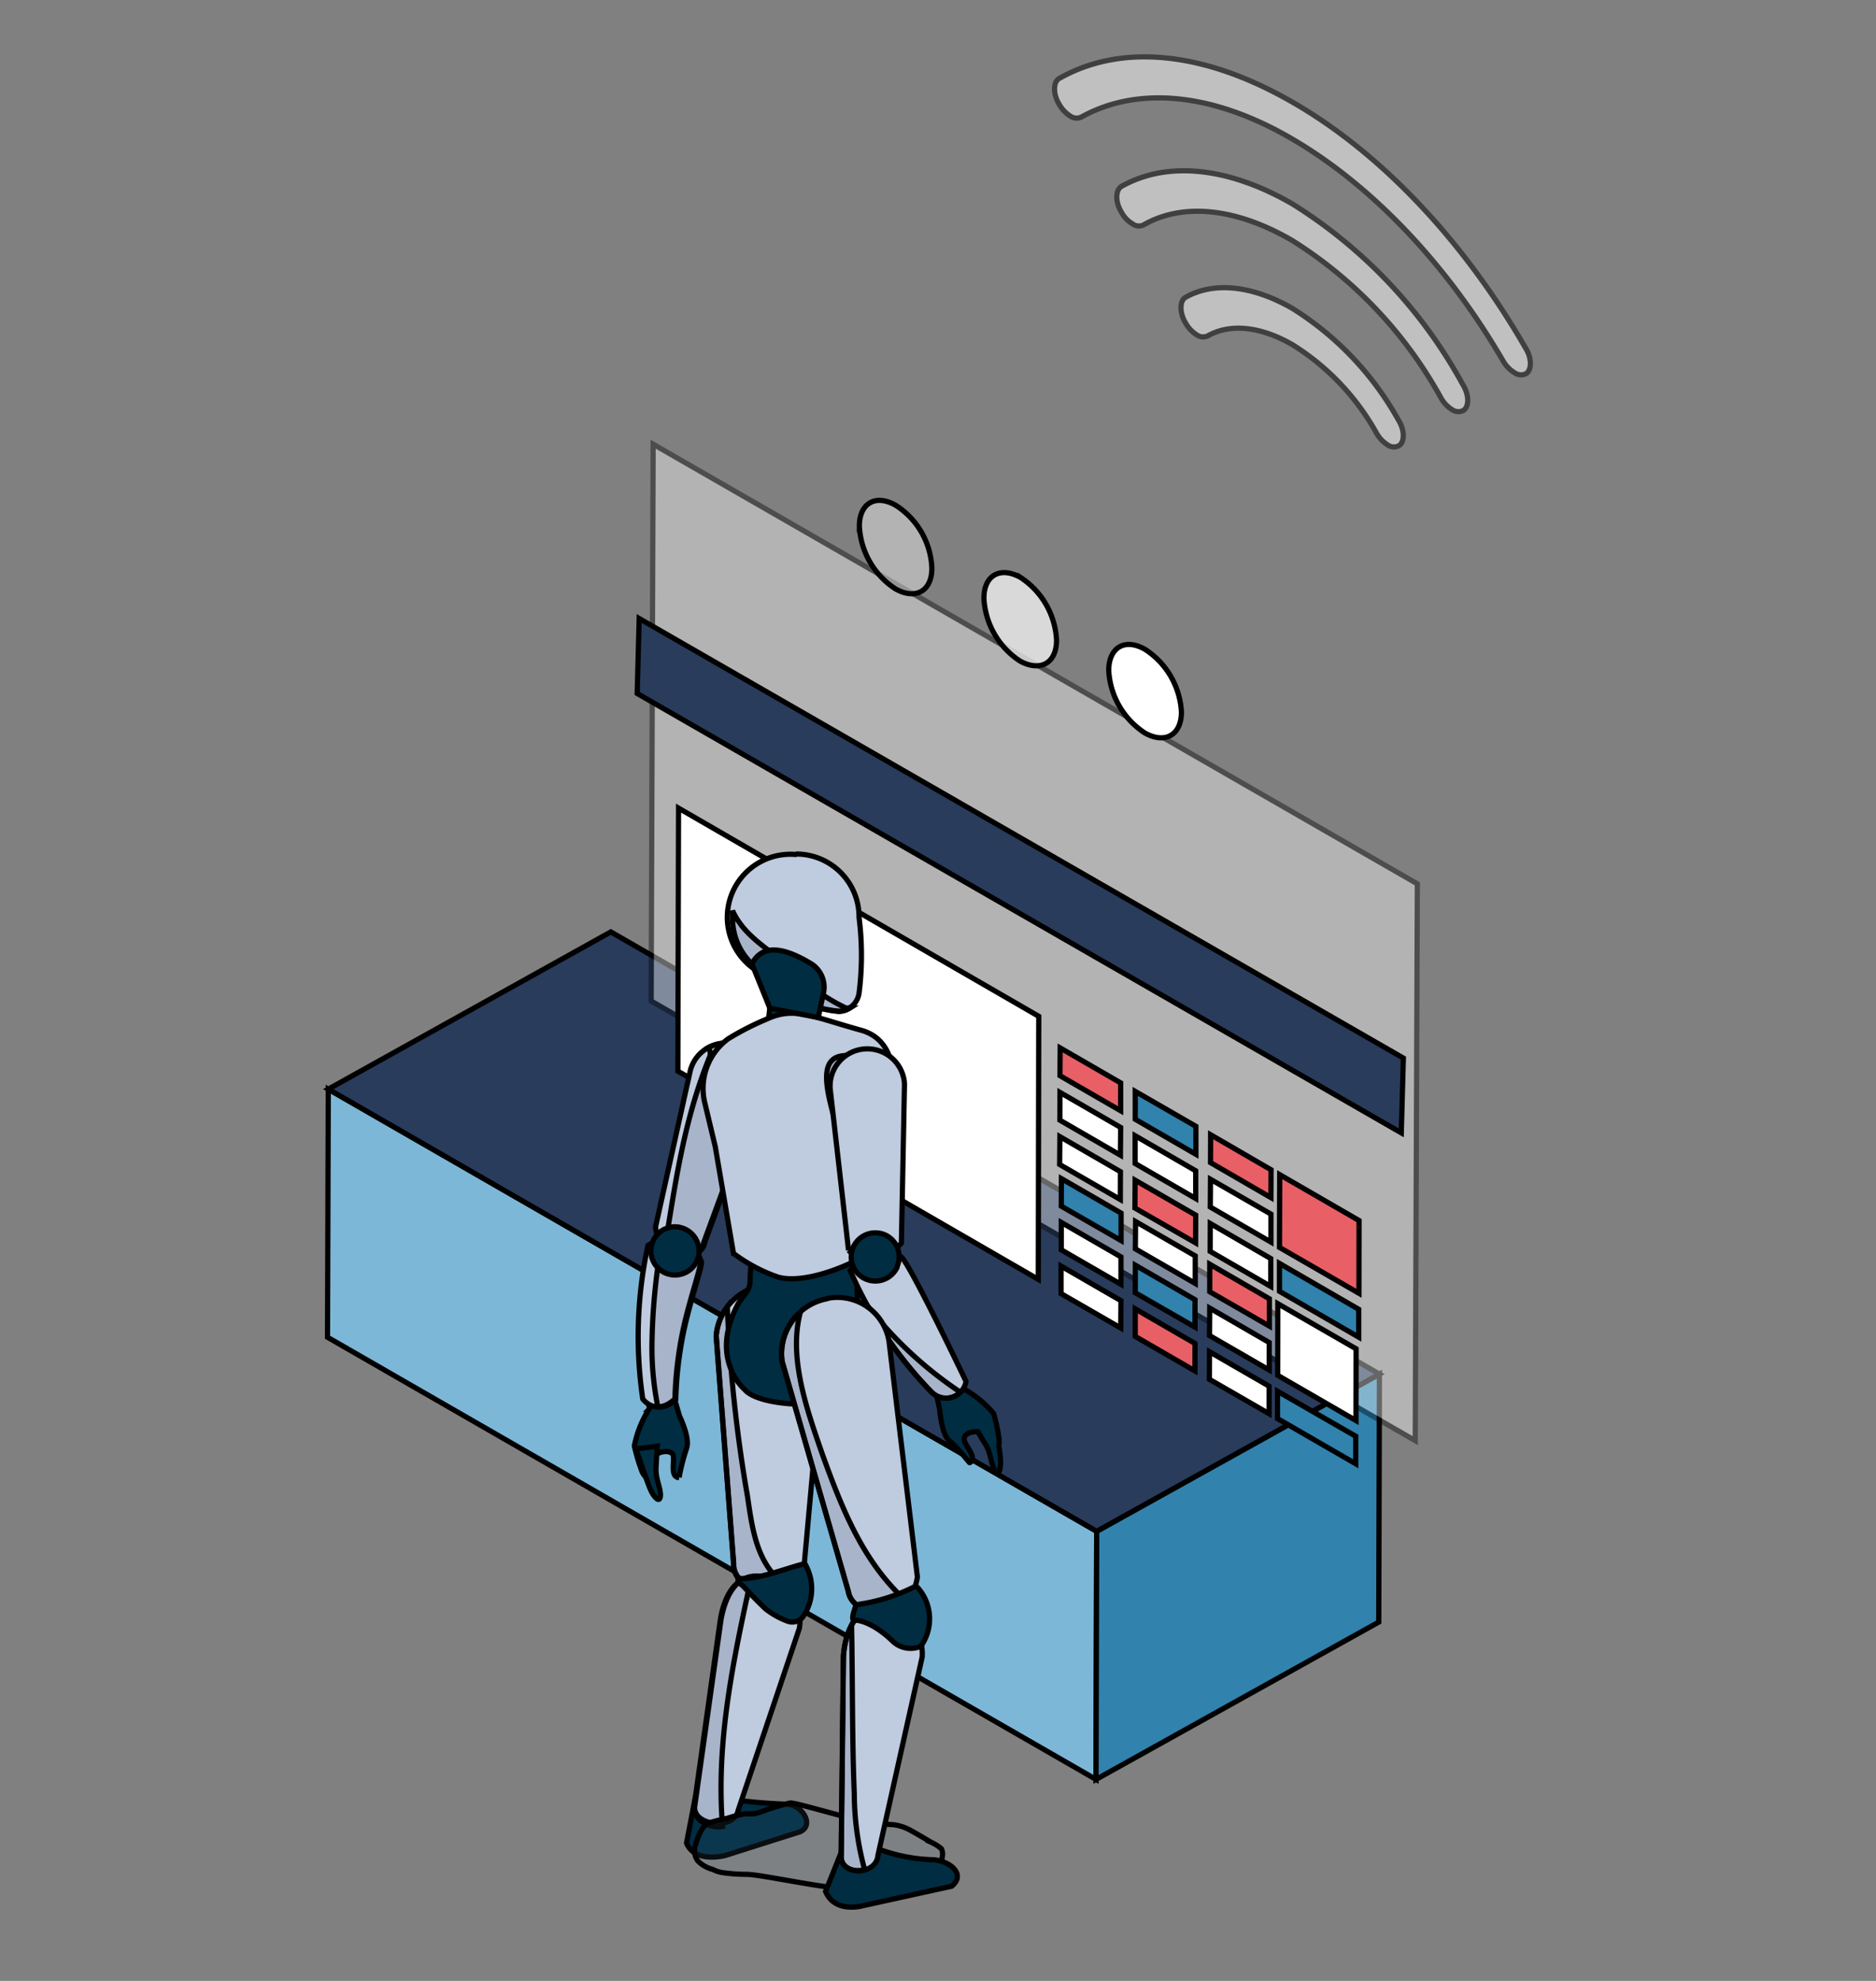 <svg width="360" height="380" xmlns="http://www.w3.org/2000/svg" style="vector-effect: non-scaling-stroke;" stroke="null">
 <rect width="100%" height="100%" fill="#808080" stroke="none"/>
 <g stroke="null">
  <title stroke="null">background</title>
 </g>
 <style style="vector-effect: non-scaling-stroke;" stroke="null">#drone
{
    animation-name: drone;
    animation-duration:20s;
    animation-fill-mode: forwards;
   animation-timing-function: ease-out;
    transform-origin: center;
    transform-box: fill-box;
}
@keyframes drone {
  0%{ transform: scale(0) translate(0px, 0px);}
  55%   { transform: scale(0); }
  60%   { transform: scale(1); }
  
  60% { transform: scale(01); }
  64%{ transform: translate(-6px, 70px);}
  70%{ transform: translate(-6px, 70px);}
  75%{ transform: translate(0px, 0px);}
  78%{ transform: translate(0px, 0px);}
  85%{ transform: translate(-215px, 25px);}

  100%{ transform: translate(-215px, 25px);}
}






#h2arm
{
    animation-name: ch2arm;
    animation-duration: 2s;
    animation-direction: alternate;
    animation-iteration-count: infinite;
    animation-timing-function: ease-out;
    transform-origin: right ;
    transform-box: fill-box;
}
@keyframes ch2arm {
    0%{transform: rotateZ(-10deg);}
    
    100%{transform: rotateZ(10deg);}
}
#box
{
    animation-name: box;
    animation-duration:20s;
   animation-fill-mode: forwards;
   animation-timing-function: ease-out;
    transform-origin: center;
    transform-box: fill-box;
}
@keyframes box {
    0%{ transform: scale(0) translate(0px, 0px);}
    55%{ transform: scale(0) translate(0px, 0px);}
    56%{ transform: scale(1) translate(0px, 0px);}
    70%{ transform: translate(0px, 0px);}
    75%{ transform: translate(6px, -70px);}
    78%{ transform: translate(6px, -70px);}
    85%{ transform: translate(-210px, -45px);}
     85%{ transform: translate(-210px, -45px);}
     87%{ transform: translate(-210px, -7px);}
    90%{ transform: translate(-210px, -7px);}
     100%{ transform: translate(-210px, 2px);}
  
}

#ch14a
{
    animation-name: ch14a;
    animation-duration: 20s;
    animation-fill-mode: forwards;
    animation-timing-function: ease-out;
    transform-origin: 0% 90% ;
    transform-box: fill-box;
}
@keyframes ch14a {
    0%{transform: rotateZ(110deg);}
     70%{transform: rotateZ(110deg);}
     80%{transform: rotateZ(110deg);}
     89%{transform: rotateZ(0deg);}
      90%{transform: rotateZ(0deg);}
    100%{transform: rotateZ(15deg);}
}
#ch14b
{
    animation-name: ch14b;
    animation-duration: 20s;
    animation-fill-mode: forwards;
    animation-timing-function: ease-out;
    transform-origin: 10% 90%;
    transform-box: fill-box;
}
@keyframes ch14b {
    0%{transform: rotateZ(110deg);}
     70%{transform: rotateZ(110deg);}
     80%{transform: rotateZ(110deg);}
     89%{transform: rotateZ(0deg);}
      90%{transform: rotateZ(0deg);}
    100%{transform: rotateZ(15deg);}
}
#glow {
    animation-name: glow;
    animation-duration:  2s;
    animation-direction: alternate;
    animation-iteration-count: infinite;
    animation-timing-function: ease-in-out;
    
}


@keyframes glow {
    0%   { opacity: 1; }
    50%   { opacity: .5; }
    100%   { opacity: 1; }

}


#k
{
    
}
@keyframes f {
    0%   { transform: scale(0); }
    1%   { transform: scale(0); }
    
    3% { transform: scale(01); }
}











#ch5arm
{
    animation-name: ch5a;
    animation-duration: 1.5s;
    animation-iteration-count: infinite;
    animation-direction: alternate;
    transform-origin: top;
    transform-box: fill-box;
}
@keyframes ch5a {
    0%{transform: rotateZ(0deg);}
    40%{transform: rotateZ(0deg);}
    100%{transform: rotateZ(8deg);}

}
#ch6arm
{
    animation-name: ch6a;
    animation-duration: 1.5s;
    animation-iteration-count: infinite;
    animation-direction: alternate;
    transform-origin: right top;
    transform-box: fill-box;
}
@keyframes ch6a {
    0%{transform: rotateZ(0deg);}
    40%{transform: rotateZ(0deg);}
    100%{transform: rotateZ(-25deg);}

}
#ch10arm
{
    animation-name: ch10a;
    animation-duration: 8s;
    animation-timing-function: linear;
    animation-iteration-count: infinite;
    animation-direction: alternate;
    transform-origin: 90% 15%;
    transform-box: fill-box;
}
@keyframes ch10a {
    0%{transform: rotateZ(0deg);}
    24%{transform: rotateZ(0deg);}
40%{transform: rotateZ(85deg);}
60%{transform: rotateZ(85deg);}
70%{transform: rotateZ(0deg);}
85%{transform: rotateZ(0deg);}
    

}
#ch11arm
{
    animation-name: ch11a;
    animation-duration: 8s;
    animation-timing-function: linear;
    animation-iteration-count: infinite;
    animation-direction: alternate;
    transform-origin: 90% 15%;
    transform-box: fill-box;
}
@keyframes ch11a {
    0%{transform: rotateZ(45deg);}
    24%{transform: rotateZ(45deg);}
40%{transform: rotateZ(0deg);}
60%{transform: rotateZ(0deg);}
70%{transform: rotateZ(45deg);}
100%{transform: rotateZ(45deg);}

}
#ch78arm
{
    animation-name: ch78a;
    animation-duration: 8s;
    animation-timing-function: linear;
    animation-iteration-count: infinite;
    animation-direction: alternate;
    transform-origin: left;
    transform-box: fill-box;
}
@keyframes ch78a {
    0%{transform: rotateZ(25deg);}
    24%{transform: rotateZ(25deg);}
40%{transform: rotateZ(0deg);}
60%{transform: rotateZ(0deg);}
70%{transform: rotateZ(25deg);}
100%{transform: rotateZ(25deg);}

}
#ch111arm
{
    animation-name: ch111a;
    animation-duration: 8s;
    animation-timing-function: linear;
    animation-iteration-count: infinite;
    animation-direction: alternate;
    transform-origin: left;
    transform-box: fill-box;
}
@keyframes ch111a {
    0%{transform: rotateZ(0deg);}
    24%{transform: rotateZ(0deg);}
40%{transform: rotateZ(35deg);}
60%{transform: rotateZ(35deg);}
70%{transform: rotateZ(0deg);}
100%{transform: rotateZ(0deg);}

}
#ch9arm
{
    animation-name: ch9a;
    animation-duration: 8s;
    animation-timing-function: linear;
    animation-iteration-count: infinite;
    animation-direction: alternate;
    transform-origin: right;
    transform-box: fill-box;
}
@keyframes ch9a {
    0%{transform: rotateZ(0deg);}
    24%{transform: rotateZ(0deg);}
40%{transform: rotateZ(-55deg);}
60%{transform: rotateZ(-55deg);}
70%{transform: rotateZ(0deg);}
100%{transform: rotateZ(0deg);}

}
#pparm
{
    animation-name: ppa;
    animation-duration: 8s;
    animation-timing-function: linear;
    animation-iteration-count: infinite;
    animation-direction: alternate;
    transform-origin: left;
    transform-box: fill-box;
}
@keyframes ppa {
    0%{transform: rotateZ(35deg);}
    24%{transform: rotateZ(35deg);}
40%{transform: rotateZ(0deg);}
60%{transform: rotateZ(0deg);}
70%{transform: rotateZ(35deg);}
100%{transform: rotateZ(35deg);}

}
#ch13arm
{
    animation-name: ch13a;
    animation-duration: 8s;
    animation-timing-function: linear;
    animation-iteration-count: infinite;
    animation-direction: alternate;
    transform-origin: top;
    transform-box: fill-box;
}
@keyframes ch13a {
    0%{transform: rotateZ(-55deg);}
    24%{transform: rotateZ(-55deg);}
40%{transform: rotateZ(0deg);}
60%{transform: rotateZ(0deg);}
70%{transform: rotateZ(-55deg);}
100%{transform: rotateZ(-55deg);}

}
#sssarm
{
    animation-name: ch;
    animation-duration: 8s;
    animation-timing-function: linear;
    animation-iteration-count: infinite;
    animation-direction: alternate;
    transform-origin: 15% 10%;
    transform-box: fill-box;
}
@keyframes ch {
    0%{transform: rotateZ(-55deg);}
    24%{transform: rotateZ(-55deg);}
40%{transform: rotateZ(0deg);}
60%{transform: rotateZ(0deg);}
70%{transform: rotateZ(-55deg);}
100%{transform: rotateZ(-55deg);}

}


#kkkarm
{
    animation-name: kkka;
    animation-duration: 8s;
    animation-timing-function: linear;
    animation-iteration-count: infinite;
    animation-direction: alternate;
    transform-origin: 90% 10%;
    transform-box: fill-box;
}
@keyframes kkka {
    0%{transform: rotateZ(-25deg);}
    24%{transform: rotateZ(-25deg);}
40%{transform: rotateZ(0deg);}
60%{transform: rotateZ(0deg);}
70%{transform: rotateZ(-25deg);}
100%{transform: rotateZ(-25deg);}

}
#sig1
{
    animation-name: sig1;
    animation-duration:20s;
    animation-fill-mode: forwards;
    transform-origin: center;
    transform-box: fill-box;
}
@keyframes sig1 {
    0%   { transform: scale(0); }
    30%   { transform: scale(0); }
    
    31% { transform: scale(01); }
}
#sig2
{
    animation-name: sig2;
    animation-duration:20s;
    animation-fill-mode: forwards;
    transform-origin: center;
    transform-box: fill-box;
}
@keyframes sig2 {
    0%   { transform: scale(0); }
    50%   { transform: scale(0); }
    
    51% { transform: scale(01); }
}
#sig3
{
    animation-name: sig3;
    animation-duration:20s;
    animation-fill-mode: forwards;
    transform-origin: center;
    transform-box: fill-box;
}
@keyframes sig3 {
    0%   { transform: scale(0); }
    70%   { transform: scale(0); }
    
    71% { transform: scale(01); }
}
#sg1,#sg4,#sg7,#dt41,#wi,#wi4,#wi7,#wi10,#wi13 {
    animation: dt1 1s infinite linear;
}
@keyframes dt1 {
    0% {
        opacity: 0;
    }
    100% {
        opacity: 1;
    }
}
#sg2,#sg5,#sg8,#dt42,#wi2,#wi5,#wi8,#wi11,#wi14 {
    animation: dt2 1s infinite linear;
}
@keyframes dt2 {
    0% {
        opacity: 0;
    }
    25% {
        opacity: 0;
    }
    100% {
        opacity: 1;
    }
}
#sg3,#sg6,#sg9,#dt43,#wi3,#wi6,#wi9,#wi12,#wi15 {
    animation: dt3 1s infinite linear;
}

@keyframes dt3 {
    0% {
        opacity: 0;
    }
    50% {
        opacity: 0;
    }
    100% {
        opacity: 1;
    }
}


#s
{
 
}
@keyframes s {
    0%   { transform: scale(0); }
    25%   { transform: scale(0); }
    
    26% { transform: scale(01); }
}


#block2
{
    animation-name: bl2;
    animation-duration:20s;
    animation-timing-function: ease-out;
    animation-fill-mode: forwards;
    transform-origin: bottom;
    transform-box: fill-box;
}
@keyframes bl2 {
    0%   { transform: scale(0); }
    22%   { transform: scale(0); }
    
    22.5% { transform: scale(01); }
}



#y
{
  
}
@keyframes y {
    0%   { transform: scale(0); }
    30%   { transform: scale(0); }
    
    31% { transform: scale(01); }
}


#dd
{
    
}
@keyframes dd {
    0%   { transform: scale(0); }
    2%   { transform: scale(0); }
    
    3% { transform: scale(01); }
}
#ee
{
   
}
@keyframes ee {
    0%   { transform: scale(0); }
    4%   { transform: scale(0); }
    
    5% { transform: scale(01); }
}
#ch10
{
   
}
@keyframes ch10 {
    0%   { transform: scale(0); }
    6%   { transform: scale(0); }
    
    7% { transform: scale(01); }
}
#ch11
{
  
}
@keyframes ch11 {
    0%   { transform: scale(0); }
    8%   { transform: scale(0); }
    
    9% { transform: scale(01); }
}
#ch12
{
  
}
@keyframes ch12 {
    0%   { transform: scale(0); }
    10%   { transform: scale(0); }
    
    11% { transform: scale(01); }
}
#ch111
{
    
}
@keyframes ch111 {
    0%   { transform: scale(0); }
    12%   { transform: scale(0); }
    
13% { transform: scale(01); }
}
#ch13
{
    
}
@keyframes ch13 {
    0%   { transform: scale(0); }
    14%   { transform: scale(0); }
    
    15% { transform: scale(01); }
}
#ch14
{
   
}
@keyframes ch14 {
    0%   { transform: scale(0); }
    16%   { transform: scale(0); }
    
    17% { transform: scale(01); }
}

#ff
{
   
}
@keyframes ff {
    0%   { transform: scale(0); }
    18%   { transform: scale(0); }
    
    19% { transform: scale(01); }
}
#gg
{
   
}
@keyframes gg{
    0%   { transform: scale(0); }
    20%   { transform: scale(0); }
    
    21% { transform: scale(01); }
}
#hh
{
    
}
@keyframes hh {
    0%   { transform: scale(0); }
    22%   { transform: scale(0); }
    
    23% { transform: scale(01); }
}
#ii
{
   
}
@keyframes ii {
    0%   { transform: scale(0); }
    24%   { transform: scale(0); }
    
    25% { transform: scale(01); }
}
#jj
{
   
}
@keyframes jj {
    0%   { transform: scale(0); }
    26%   { transform: scale(0); }
    
    27% { transform: scale(01); }
}
#wifi4
{
   
}
@keyframes wi4 {
    0%   { transform: scale(0); }
    26%   { transform: scale(0); }
    
    27% { transform: scale(01); }
}
#wifi5
{
   ;
}
@keyframes wi5 {
    0%   { transform: scale(0); }
    60%   { transform: scale(0); }
    
    61% { transform: scale(01); }
}
#jj1
{
    
}
@keyframes jj1 {
    0%   { transform: scale(0); }
    26%   { transform: scale(0); }
    
    27% { transform: scale(01); }
}
#kk
{
    
}
@keyframes kk {
    0%   { transform: scale(0); }
    26%   { transform: scale(0); }
    
    27% { transform: scale(01); }
}
#ll
{
    
}
@keyframes ll {
    0%   { transform: scale(0); }
    27%   { transform: scale(0); }
    
    28% { transform: scale(01); }
}
#mm
{
    
}
@keyframes mm {
    0%   { transform: scale(0); }
    28%   { transform: scale(0); }
    
    29% { transform: scale(01); }
}

#nn
{
  
}
@keyframes nn {
    0%   { transform: scale(0); }
    29%   { transform: scale(0); }
    
    30% { transform: scale(01); }
}
#oo
{
    
}
@keyframes oo {
    0%   { transform: scale(0); }
    30%   { transform: scale(0); }
    
    31% { transform: scale(01); }
}
#oo1
{
   
}
@keyframes oo1 {
    0%   { transform: scale(0); }
    31%   { transform: scale(0); }
    
    32% { transform: scale(01); }
}
#oo2
{
  
}
@keyframes oo2 {
    0%   { transform: scale(0); }
    32%   { transform: scale(0); }
    
    33% { transform: scale(01); }
}
#pp
{
    
}
@keyframes pp {
    0%   { transform: scale(0); }
    31%   { transform: scale(0); }
    
    32% { transform: scale(01); }
}
#qq
{
   
}
@keyframes qq {
    0%   { transform: scale(0); }
    32%   { transform: scale(0); }
    
    33% { transform: scale(01); }
}
#rr
{
   
}
@keyframes rr {
    0%   { transform: scale(0); }
    33%   { transform: scale(0); }
    
    34% { transform: scale(01); }
}
#ss
{
   
}
@keyframes ss {
    0%   { transform: scale(0); }
    34%   { transform: scale(0); }
    
    35% { transform: scale(01); }
}
#tt
{
    
}
@keyframes tt {
    0%   { transform: scale(0); }
    35%   { transform: scale(0); }
    
    36% { transform: scale(01); }
}
#uu,#uu1
{
   
}
@keyframes uu {
    0%   { transform: scale(0); }
    36%   { transform: scale(0); }
    
    37% { transform: scale(01); }
}
#vv
{
    
}
@keyframes vv{
    0%   { transform: scale(0); }
    37%   { transform: scale(0); }
    
    38% { transform: scale(01); }
}
#ww
{
    
}
@keyframes ww {
    0%   { transform: scale(0); }
    38%   { transform: scale(0); }
    
    39% { transform: scale(01); }
}
#xx
{
  
}
@keyframes xx {
    0%   { transform: scale(0); }
    39%   { transform: scale(0); }
    
    40% { transform: scale(01); }
}
#yy
{
   
}
@keyframes yy {
    0%   { transform: scale(0); }
    40%   { transform: scale(0); }
    
    41% { transform: scale(01); }
}
#zz
{
    
}
@keyframes zz {
    0%   { transform: scale(0); }
    41%   { transform: scale(0); }
    
    42% { transform: scale(01); }
}
#aaa
{
   
}
@keyframes aaa {
    0%   { transform: scale(0); }
    42%   { transform: scale(0); }
    
    43% { transform: scale(01); }
}
#text1
{
    
}
@keyframes txt {
    0%   { transform: scale(0); }
    42%   { transform: scale(0); }
    
    43% { transform: scale(01); }
}
#bbb
{
   
}
@keyframes bbb {
    0%   { transform: scale(0); }
    43%   { transform: scale(0); }
    
    44% { transform: scale(01); }
}
#lines
{
    
}
@keyframes ln {
    0%   { transform: scale(0); }
    5%   { transform: scale(0); }
    
    6% { transform: scale(01); }
}
#ccc
{
    
}
@keyframes ccc {
    0%   { transform: scale(0); }
    44%   { transform: scale(0); }
    
    44.5% { transform: scale(01); }
}
#ddd
{
    
}
@keyframes ddd {
    0%   { transform: scale(0); }
    20%   { transform: scale(0); }
    
    21% { transform: scale(01); }
}
#ddd1,#ddd2
{
   
}
@keyframes ddd {
    0%   { transform: scale(0); }
    22%   { transform: scale(0); }
    
    23% { transform: scale(01); }
}
#h1
{
   
}
@keyframes h1 {
    0%   { transform: scale(0); }
    46%   { transform: scale(0); }
    
    47% { transform: scale(01); }
}
#h2
{
    
}
@keyframes h2 {
    0%   { transform: scale(0); }
    46.5%   { transform: scale(0); }
    
    47.5% { transform: scale(01); }
}
#h3
{
   
}
@keyframes h3 {
    0%   { transform: scale(0); }
    47%   { transform: scale(0); }
    
    48% { transform: scale(01); }
}
#h4
{
   
}
@keyframes h4 {
    0%   { transform: scale(0); }
    48%   { transform: scale(0); }
    
    49% { transform: scale(01); }
}
#h5
{
   
@keyframes h5 {
    0%   { transform: scale(0); }
    48.5%   { transform: scale(0); }
    
    49.5% { transform: scale(01); }
}
#h6
{
    animation-name:h6;
    animation-duration:20s;
    animation-timing-function: ease-out;
    animation-fill-mode: forwards;
    transform-origin: bottom;
    transform-box: fill-box;
}
@keyframes h6 {
    0%   { transform: scale(0); }
    49.5%   { transform: scale(0); }
    
    50.5% { transform: scale(01); }
}
#h7
{
    animation-name:h7;
    animation-duration:20s;
    animation-timing-function: ease-out;
    animation-fill-mode: forwards;
    transform-origin: bottom;
    transform-box: fill-box;
}
@keyframes h7 {
    0%   { transform: scale(0); }
    51.5%   { transform: scale(0); }
    
    52.5% { transform: scale(01); }
}
#h8
{
    animation-name:h8;
    animation-duration:20s;
    animation-timing-function: ease-out;
   animation-fill-mode: forwards;
    transform-origin: bottom;
    transform-box: fill-box;
}
@keyframes h8 {
    0%   { transform: scale(0); }
    52.5%   { transform: scale(0); }
    
    53.5% { transform: scale(01); }
}
#crane1
{
    animation-name:crn1;
    animation-duration:20s;
    animation-timing-function: ease-out;
    aanimation-fill-mode: forwards;
    transform-origin: bottom;
    transform-box: fill-box;
}
@keyframes crn1 {
    0%   { transform: scale(0); }
    47.5%   { transform: scale(0); }
    
    48.5% { transform: scale(01); }
}
#crane2
{
    animation-name:crn2;
    animation-duration:20s;
    animation-timing-function: ease-out;
    aanimation-fill-mode: forwards;
    transform-origin: bottom;
    transform-box: fill-box;
}
@keyframes crn2 {
    0%   { transform: scale(0); }
    49.5%   { transform: scale(0); }
    
    50.5% { transform: scale(01); }
}
#eee
{
    animation-name:eee;
    animation-duration:20s;
    animation-timing-function: ease-out;
    animation-fill-mode: forwards;
    transform-origin: bottom;
    transform-box: fill-box;
}
@keyframes eee {
    0%   { transform: scale(0); }
    25%   { transform: scale(0); }
    
    26% { transform: scale(01); }
}
#fff
{
    animation-name:fff;
    animation-duration:20s;
    animation-timing-function: ease-out;
   animation-fill-mode: forwards;
    transform-origin: bottom;
    transform-box: fill-box;
}
@keyframes fff {
    0%   { transform: scale(0); }
    27%   { transform: scale(0); }
    
    28% { transform: scale(01); }
}
#ggg
{
    animation-name:ggg;
    animation-duration:20s;
    animation-timing-function: ease-out;
    animation-fill-mode: forwards;
    transform-origin: bottom;
    transform-box: fill-box;
}
@keyframes ggg {
    0%   { transform: scale(0); }
    29%   { transform: scale(0); }
    
    30% { transform: scale(01); }
}

#hhh
{
    animation-name:hhh;
    animation-duration:20s;
    animation-timing-function: ease-out;
    animation-fill-mode: forwards;
    transform-origin: bottom;
    transform-box: fill-box;
}
@keyframes hhh {
    0%   { transform: scale(0); }
    31%   { transform: scale(0); }
    
    32% { transform: scale(01); }
}
#iii
{
    animation-name:iii;
    animation-duration:20s;
    animation-timing-function: ease-out;
    animation-fill-mode: forwards;
    transform-origin: bottom;
    transform-box: fill-box;
}
@keyframes iii {
    0%   { transform: scale(0); }
    33%   { transform: scale(0); }
    
    34% { transform: scale(01); }
}

#jjj
{
    animation-name:jjj;
    animation-duration:20s;
    animation-timing-function: ease-out;
    animation-fill-mode: forwards;
    transform-origin: bottom;
    transform-box: fill-box;
}
@keyframes jjj {
    0%   { transform: scale(0); }
    35%   { transform: scale(0); }
    
    36% { transform: scale(01); }
}
#kkk
{
    animation-name:kkk;
    animation-duration:20s;
    animation-timing-function: ease-out;
   animation-fill-mode: forwards;
    transform-origin: bottom;
    transform-box: fill-box;
}
@keyframes kkk {
    0%   { transform: scale(0); }
    37%   { transform: scale(0); }
    
    38% { transform: scale(01); }
}
#lll
{
    animation-name:lll;
    animation-duration:20s;
    animation-timing-function: ease-out;
    animation-fill-mode: forwards;
    transform-origin: bottom;
    transform-box: fill-box;
}
@keyframes lll {
    0%   { transform: scale(0); }
    39%   { transform: scale(0); }
    
    40% { transform: scale(01); }
}

#mmm
{
    animation-name:mmm;
    animation-duration:20s;
    animation-timing-function: ease-out;
   animation-fill-mode: forwards;
    transform-origin: bottom;
    transform-box: fill-box;
}
@keyframes mmm {
    0%   { transform: scale(0); }
    41% { transform: scale(0); }
    
    42% { transform: scale(01); }
}

#nnn
{
    animation-name:nnn;
    animation-duration:20s;
    animation-timing-function: ease-out;
    animation-fill-mode: forwards;
    transform-origin: bottom;
    transform-box: fill-box;
}
@keyframes nnn {
    0%   { transform: scale(0); }
    43%   { transform: scale(0); }
    
    44% { transform: scale(01); }
}
#ooo
{
    animation-name:ooo;
    animation-duration:20s;
    animation-timing-function: ease-out;
    animation-fill-mode: forwards;
    transform-origin: bottom;
    transform-box: fill-box;
}
@keyframes ooo {
    0%   { transform: scale(0); }
    45%   { transform: scale(0); }
    
    46% { transform: scale(01); }
}

#ppp
{
    animation-name:ppp;
    animation-duration:20s;
    animation-timing-function: ease-out;
    animation-fill-mode: forwards;
    transform-origin: bottom;
    transform-box: fill-box;
}
@keyframes ppp {
    0%   { transform: scale(0); }
    60%   { transform: scale(0); }
    
    61% { transform: scale(01); }
}

#qqq
{
    animation-name:qqq;
    animation-duration:20s;
    animation-timing-function: ease-out;
    animation-fill-mode: forwards;
    transform-origin: bottom;
    transform-box: fill-box;
}
@keyframes qqq {
    0%   { transform: scale(0); }
    61%   { transform: scale(0); }
    
    62% { transform: scale(01); }
}

#rrr
{
    animation-name:rrr;
    animation-duration:20s;
    animation-timing-function: ease-out;
    animation-fill-mode: forwards;
    transform-origin: bottom;
    transform-box: fill-box;
}
@keyframes rrr {
    0%   { transform: scale(0); }
    62%   { transform: scale(0); }
    
    63% { transform: scale(01); }
}
#sss
{
    animation-name:sss;
    animation-duration:20s;
    animation-timing-function: ease-out;
    animation-fill-mode: forwards;
    transform-origin: bottom;
    transform-box: fill-box;
}
@keyframes sss {
    0%   { transform: scale(0); }
    63%   { transform: scale(0); }
    
    64% { transform: scale(01); }
}

#ttt
{
    animation-name:ttt;
    animation-duration:20s;
    animation-timing-function: ease-out;
    animation-fill-mode: forwards;
    transform-origin: bottom;
    transform-box: fill-box;
}
@keyframes ttt {
    0%   { transform: scale(0); }
    64%   { transform: scale(0); }
    
    65% { transform: scale(01); }
}











/*
#box
{
    animation-name: box;
    animation-duration:20s;
    animation-iteration-count: infinite;
   animation-timing-function: ease-out;
    transform-origin: center;
    transform-box: fill-box;
}
@keyframes box {
  0%{ transform: translate(0px, 0px);}
  20%{ transform: translate(0px, 0px);}
  30%{ transform: translate(9px, -70px);}
  40%{ transform: translate(-193px, -29px);}
   40%{ transform: translate(-193px, -29px);}
   50%{ transform: translate(-193px, -13px);}
  100%{ transform: translate(-193px, -13px);}
  
}*/
#arm1
{
    animation-name: h;
    animation-duration: 2s;
    animation-timing-function: ease-out;
    animation-iteration-count: infinite;
   animation-direction: alternate;
    transform-origin:  right center ;
    transform-box: fill-box;
}
@keyframes h {
    0%{transform: rotateZ(0deg);}
    
    100%{transform: rotateZ(30deg);}
}</style>
 <defs style="vector-effect: non-scaling-stroke;" stroke="null">
  <clipPath style="vector-effect: non-scaling-stroke;" stroke="null" id="clip-path">
   <polygon style="vector-effect: non-scaling-stroke;" stroke="null" points="76.563,74.253 76.503,98.043 109.113,116.873 109.173,93.083 76.563,74.253 " fill="none" id="svg_1"/>
  </clipPath>
  <clipPath style="vector-effect: non-scaling-stroke;" stroke="null" id="clip-path-2">
   <polygon style="vector-effect: non-scaling-stroke;" stroke="null" points="650.13,62.95 669.83,73.49 669.79,60.65 650.09,50.1 650.13,62.95 " fill="none" id="svg_2"/>
  </clipPath>
  <clipPath style="vector-effect: non-scaling-stroke;" stroke="null" id="clip-path-3">
   <polygon style="vector-effect: non-scaling-stroke;" stroke="null" points="636.02,55.12 650.63,63.22 651.01,50.59 635.98,42.26 636.02,55.12 " fill="none" id="svg_3"/>
  </clipPath>
 </defs>
 <title style="vector-effect: non-scaling-stroke;" stroke="null">10 Drone Delivery</title>
 <g stroke="null">
  <title stroke="null">Layer 1</title>
  <g stroke="null" id="svg_7">
   <g stroke="null" id="ppp">
    <g stroke="null" id="svg_489">
     <polygon stroke="null" points="62.849,256.527 210.324,341.347 210.452,293.751 62.997,208.931 62.849,256.527 " fill="#7db7d7" id="svg_490"/>
     <polygon stroke="null" points="210.324,341.347 264.58,311.165 264.708,263.59 210.452,293.751 210.324,341.347 " fill="#3182ad" id="svg_491"/>
     <polygon stroke="null" points="62.997,208.931 210.452,293.751 264.708,263.59 117.211,178.77 62.997,208.931 " fill="#293c5c" id="svg_492"/>
    </g>
   </g>
   <g stroke="null" id="qqq" opacity="0.4">
    <polygon stroke="null" points="124.954,192.026 271.581,276.359 271.984,169.543 125.335,85.211 124.954,192.026 " fill="#fff" id="svg_493"/>
   </g>
   <g stroke="null" id="rrr">
    <g stroke="null" id="svg_494">
     <polygon stroke="null" points="217.828,223.194 229.452,229.918 229.452,224.594 217.828,217.87 217.828,223.194 " fill="#fff" id="svg_495"/>
     <polygon stroke="null" points="217.786,231.742 229.43,238.423 229.452,233.099 217.828,226.397 217.786,231.742 " fill="#e85f66" id="svg_496"/>
     <polygon stroke="null" points="203.342,223.385 214.986,230.108 215.007,224.764 203.384,218.04 203.342,223.385 " fill="#fff" id="svg_497"/>
     <polygon stroke="null" points="203.384,214.879 215.007,221.603 215.05,216.279 203.405,209.556 203.384,214.879 " fill="#fff" id="svg_498"/>
     <polygon stroke="null" points="203.405,206.353 215.05,213.077 215.05,207.732 203.448,201.029 203.405,206.353 " fill="#e85f66" id="svg_499"/>
     <polygon stroke="null" points="217.85,214.71 229.494,221.433 229.494,216.067 217.85,209.365 217.85,214.71 " fill="#3182ad" id="svg_500"/>
     <polygon stroke="null" points="232.23,240.056 243.853,246.78 243.853,241.435 232.251,234.711 232.23,240.056 " fill="#fff" id="svg_501"/>
     <polygon stroke="null" points="232.251,231.551 243.896,238.274 243.896,232.908 232.294,226.227 232.251,231.551 " fill="#fff" id="svg_502"/>
     <polygon stroke="null" points="232.294,223.024 243.896,229.748 243.917,224.403 232.315,217.679 232.294,223.024 " fill="#e85f66" id="svg_503"/>
     <polygon stroke="null" points="245.529,247.713 260.737,256.515 260.737,251.17 245.529,242.368 245.529,247.713 " fill="#3182ad" id="svg_504"/>
     <polygon stroke="null" points="245.529,239.293 260.779,248.095 260.801,234.138 245.572,225.336 245.529,239.293 " fill="#e85f66" id="svg_505"/>
    </g>
    <g stroke="null" id="svg_506">
     <polygon stroke="null" points="122.276,133.029 268.903,217.319 269.306,202.98 122.658,118.648 122.276,133.029 " fill="#293c5c" id="svg_507"/>
     <g stroke="null" id="svg_508">
      <polygon stroke="null" points="217.85,247.989 229.324,254.585 229.324,249.325 217.871,242.707 217.85,247.989 " fill="#3182ad" id="svg_509"/>
      <polygon stroke="null" points="217.85,256.367 229.303,262.985 229.324,257.724 217.85,251.086 217.85,256.367 " fill="#e85f66" id="svg_510"/>
      <polygon stroke="null" points="203.617,248.158 215.071,254.755 215.113,249.516 203.617,242.877 203.617,248.158 " fill="#fff" id="svg_511"/>
      <polygon stroke="null" points="203.66,239.759 215.113,246.377 215.113,241.117 203.66,234.499 203.66,239.759 " fill="#fff" id="svg_512"/>
      <polygon stroke="null" points="203.66,231.381 215.135,237.978 215.135,232.717 203.681,226.1 203.66,231.381 " fill="#3182ad" id="svg_513"/>
      <polygon stroke="null" points="217.871,239.568 229.367,246.207 229.367,240.926 217.913,234.329 217.871,239.568 " fill="#fff" id="svg_514"/>
      <polygon stroke="null" points="232.082,264.597 243.535,271.193 243.535,265.912 232.103,259.315 232.082,264.597 " fill="#fff" id="svg_515"/>
      <polygon stroke="null" points="232.103,256.197 243.557,262.815 243.557,257.534 232.145,250.937 232.103,256.197 " fill="#fff" id="svg_516"/>
      <polygon stroke="null" points="232.145,247.798 243.599,254.394 243.599,249.155 232.145,242.517 232.145,247.798 " fill="#e85f66" id="svg_517"/>
      <polygon stroke="null" points="245.147,272.126 260.164,280.801 260.164,275.52 245.147,266.887 245.147,272.126 " fill="#3182ad" id="svg_518"/>
      <polygon stroke="null" points="245.19,263.833 260.207,272.508 260.228,258.743 245.211,250.089 245.19,263.833 " fill="#fff" id="svg_519"/>
     </g>
     <g stroke="null" id="svg_520">
      <polygon stroke="null" points="130.209,155.024 130.081,205.483 199.248,245.422 199.333,194.963 130.209,155.024 " fill="#fff" id="svg_521"/>
      <g stroke="null" clip-path="url(#clip-path)" id="svg_522">
       <g stroke="null" id="svg_523">
        <g stroke="null" id="wave1">
         <polygon stroke="null" points="257.704,237.999 252.719,256.579 246.632,237.108 241.117,246.165 233.97,242.05 231,232.845 226.016,241.923 217.828,218.464 210.829,227.818 202.472,222.961 202.451,224.976 211.826,230.384 217.659,222.515 226.058,246.419 230.958,237.511 232.867,243.365 242.178,248.752 246.505,241.626 253.122,262.836 258.128,244.129 260.249,250.873 271.66,257.449 271.66,255.455 261.373,249.516 257.704,237.999 " fill="#e85f66" id="svg_524"/>
        </g>
        <g stroke="null" id="wave2">
         <polygon stroke="null" points="257.704,237.999 252.719,256.579 246.632,237.108 241.117,246.165 233.97,242.05 231,232.845 226.016,241.923 217.828,218.464 210.829,227.818 202.472,222.961 202.451,224.976 211.826,230.384 217.659,222.515 226.058,246.419 230.958,237.511 232.867,243.365 242.178,248.752 246.505,241.626 253.122,262.836 258.128,244.129 260.249,250.873 271.66,257.449 271.66,255.455 261.373,249.516 257.704,237.999 " fill="#e85f66" id="svg_525"/>
        </g>
       </g>
      </g>
     </g>
    </g>
   </g>
   <g stroke="null" id="sss">
    <g stroke="null" id="svg_526">
     <path stroke="null" d="m128.835,266.255s-4.242,-2.312 -5.006,-1.294s1.124,4.942 0.7,5.387a20.404,20.404 0 0 0 -2.8,7.021a35.697,35.697 0 0 0 1.527,5.069a3.733,3.733 0 0 0 1.421,1.506a13.49,13.49 0 0 1 0.488,-4.009c0.658,-1.654 3.712,-1.951 4.009,-0.764s-0.636,4.242 1.145,4.242a39.663,39.663 0 0 1 1.421,-5.536c0.764,-1.951 -1.336,-6.215 -1.336,-6.215l-1.57,-5.409z" fill="#002d42" id="svg_527"/>
     <path stroke="null" d="m126.12,277.433l-4.094,0.488s2.376,7.148 3.012,8.293s1.57,2.121 1.697,0.764s-0.933,-3.245 -0.848,-5.239s0.233,-4.306 0.233,-4.306z" fill="#002d42" id="svg_528"/>
    </g>
    <g stroke="null" id="svg_529">
     <path stroke="null" d="m139.716,200.121a7.021,7.021 0 0 0 -7.254,5.281l0,0l-6.66,29.928a4.984,4.984 0 0 0 4.094,4.666c2.566,0.148 4.56,1.018 5.281,-1.357l0,0l0,-0.148l0,0l10.754,-29.228l0,0a10.605,10.605 0 0 0 0.339,-1.633a7.105,7.105 0 0 0 -6.554,-7.508z" fill="#bfcbde" id="svg_530"/>
     <path stroke="null" d="m139.716,200.121a6.809,6.809 0 0 0 -3.818,0.87a1.803,1.803 0 0 1 0.233,1.867c-4.878,12.047 -6.49,23.819 -8.484,36.058a3.966,3.966 0 0 0 2.121,0.912c2.566,0.148 4.56,1.018 5.281,-1.357l0,0l0,-0.148l0,0l10.754,-29.228l0,0a10.605,10.605 0 0 0 0.339,-1.633a7.084,7.084 0 0 0 -6.427,-7.339z" fill="#243551" opacity="0.15" id="svg_531"/>
     <path stroke="null" d="m130.702,237.706a9.057,9.057 0 0 0 -6.363,1.209a82.275,82.275 0 0 0 -0.997,29.44s2.439,3.436 6.172,0a73.324,73.324 0 0 1 1.379,-12.366c1.23,-6.236 3.881,-13.532 3.521,-14.084s-0.721,-3.415 -3.712,-4.2z" fill="#bfcbde" id="svg_532"/>
     <path stroke="null" d="m130.702,237.706a7.678,7.678 0 0 0 -3.797,0a1.888,1.888 0 0 1 0,1.082a119.754,119.754 0 0 0 -1.803,19.662a57.841,57.841 0 0 0 1.145,11.475a4.624,4.624 0 0 0 3.436,-1.485a73.324,73.324 0 0 1 1.379,-12.366c1.23,-6.236 3.881,-13.532 3.521,-14.084s-0.891,-3.5 -3.881,-4.284z" fill="#243551" opacity="0.15" id="svg_533"/>
    </g>
    <path stroke="null" d="m129.896,235.352a4.624,4.624 0 1 0 4.242,5.006a4.687,4.687 0 0 0 -4.242,-5.006z" fill="#002d42" id="svg_534"/>
    <path stroke="null" d="m150.788,346.091a95.574,95.574 0 0 1 -11.814,-1.124l-5.578,0l-1.654,8.59c1.654,4.009 7.53,2.354 7.53,2.354l14.253,-4.518c2.885,-1.294 0.361,-5.303 -2.736,-5.303z" fill="#002d42" id="svg_535"/>
    <path stroke="null" d="m148.391,246.381a10.817,10.817 0 0 0 -10.966,9.969l3.351,43.757c-0.297,4.709 9.757,9.46 13.553,0l3.924,-43.248a10.011,10.011 0 0 0 -9.502,-10.478l-0.361,0z" fill="#bfcbde" id="svg_536"/>
    <path stroke="null" d="m143.449,287.084a276.159,276.159 0 0 1 -3.881,-36.418a10.605,10.605 0 0 0 -2.121,5.536l3.351,43.757c-0.233,3.648 5.79,7.296 10.245,4.348c-5.812,-3.924 -6.66,-10.902 -7.593,-17.223z" fill="#243551" opacity="0.15" id="svg_537"/>
    <path stroke="null" d="m146.206,302.419c-4.772,-0.721 -6.936,3.521 -7.827,8.166l-5.027,35.697c-0.785,3.881 7.508,5.006 8.293,1.018l11.729,-34.87a8.484,8.484 0 0 0 -6.575,-9.905l-0.594,-0.106z" fill="#bfcbde" id="svg_538"/>
    <path stroke="null" d="m144.997,302.419c-4.009,0 -6.024,3.924 -6.745,8.166l-5.027,35.697c-0.551,2.715 3.012,4.581 5.43,4.094c-1.23,-15.399 1.718,-30.14 4.815,-44.542a1.803,1.803 0 0 1 1.527,-1.485a2.291,2.291 0 0 1 0,-1.591a0.7,0.7 0 0 1 0,-0.339z" fill="#243551" opacity="0.15" id="svg_539"/>
    <path stroke="null" d="m141.625,302.758l0,0.912c0.7,0 1.506,1.357 5.281,4.963a15.632,15.632 0 0 0 4.094,2.312a2.609,2.609 0 0 0 3.012,-0.7a9.46,9.46 0 0 0 0.424,-10.308c-3.988,1.039 -9.354,3.245 -12.811,2.821z" fill="#002d42" id="svg_540"/>
    <path stroke="null" d="m142.982,183.344l5.175,6.024l-0.848,7.805a4.645,4.645 0 0 0 9.163,1.442l0,-0.551l0.848,-9.969a11.581,11.581 0 0 0 -14.338,-4.751z" fill="#002d42" id="svg_541"/>
    <path stroke="null" d="m164.278,237.918l-20.065,1.803l-0.297,6.236c0,1.718 -1.506,2.8 -2.312,4.242c-5.642,10.605 1.336,16.396 1.336,16.396s2.121,3.288 15.081,2.779c1.718,0 7.296,-4.963 8.484,-12.047a13.426,13.426 0 0 0 -1.951,-6.596l-0.276,-12.811z" fill="#002d42" id="svg_542"/>
    <path stroke="null" d="m165.211,197.619c-9.523,-2.63 -12.726,-4.581 -18.092,-2.121a53.768,53.768 0 0 0 -7.381,3.775a11.814,11.814 0 0 0 -4.433,12.514l1.951,8.166l3.5,20.489a31.243,31.243 0 0 0 8.59,4.56c3.775,1.018 9.926,-0.594 15.887,-3.648a9.375,9.375 0 0 0 4.56,-8.484c0,-3.203 1.739,-18.092 1.697,-25.325c-0.085,-6.087 -2.736,-8.951 -6.278,-9.926z" fill="#bfcbde" id="svg_543"/>
    <path stroke="null" d="m171.213,204.682s0,0.212 -0.191,0.191c-24.837,-10.605 -4.56,16.396 -5.345,36.058a9.481,9.481 0 0 0 4.094,-8.166c0,-3.203 1.739,-18.092 1.697,-25.325a14.147,14.147 0 0 0 -0.255,-2.757z" fill="#243551" opacity="0.15" id="svg_544"/>
    <path stroke="null" d="m152.654,163.915a12.09,12.09 0 1 0 -1.973,24.116l2.503,3.818a22.992,22.992 0 0 0 7.742,2.121a4.03,4.03 0 0 0 3.924,-3.436a57.586,57.586 0 0 0 0,-14.55a12.069,12.069 0 0 0 -11.963,-12.154l-0.233,0.085z" fill="#bfcbde" id="svg_545"/>
    <path stroke="null" d="m151.827,185.847c-3.224,-3.012 -7.424,-5.281 -9.948,-8.887a11.411,11.411 0 0 1 -1.294,-2.27c0,0.445 0,0.912 0,1.357a12.026,12.026 0 0 0 10.16,12.047l2.503,3.818a22.992,22.992 0 0 0 7.742,2.121a4.242,4.242 0 0 0 2.121,-0.658l-0.764,0a36.991,36.991 0 0 1 -10.52,-7.53z" fill="#243551" opacity="0.15" id="svg_546"/>
    <path stroke="null" d="m155.73,184.914c-3.521,-2.121 -9.036,-4.772 -11.432,0l3.436,8.484l9.29,1.803l1.018,-4.794a5.303,5.303 0 0 0 -2.312,-5.493z" fill="#002d42" id="svg_547"/>
    <g stroke="null" id="sssarm">
     <path stroke="null" d="m191.766,276.351a35.591,35.591 0 0 0 -1.082,-5.175a19.98,19.98 0 0 0 -5.854,-4.794c-0.594,-0.212 -0.573,-4.369 -1.994,-5.069s-3.733,3.521 -3.733,3.521l1.209,5.493s0.382,4.878 1.845,6.024s3.818,4.242 3.924,4.242c1.527,-0.87 -0.7,-3.012 -1.018,-4.242s1.23,-1.782 2.588,-1.697c0.424,0.7 0.954,1.633 1.506,2.482c1.018,1.697 1.018,3.881 1.782,4.963s1.018,-0.148 1.082,-1.485a24.349,24.349 0 0 0 -0.361,-3.288c0.042,-0.361 0.085,-0.679 0.106,-0.976z" fill="#002d42" id="svg_548"/>
     <g stroke="null" id="svg_549">
      <path stroke="null" d="m173.334,206.463a7.148,7.148 0 0 0 -14.02,2.46l0,0l3.521,30.925a7.254,7.254 0 0 0 5.133,1.633c2.376,0 5.006,-3.012 5.006,-3.012l0.594,-30.373l0,0a5.96,5.96 0 0 0 -0.233,-1.633z" fill="#bfcbde" id="svg_550"/>
      <path stroke="null" d="m172.868,241.079c-1.294,-0.424 -4.454,-4.242 -9.714,2.651a78.033,78.033 0 0 0 15.611,23.331a3.924,3.924 0 0 0 5.536,0a3.839,3.839 0 0 0 1.061,-1.951l0,-0.148s-11.199,-23.459 -12.493,-23.883z" fill="#bfcbde" id="svg_551"/>
      <path stroke="null" d="m168.032,252.426l-1.591,-1.951a78.33,78.33 0 0 0 12.366,16.608a3.924,3.924 0 0 0 5.515,0a75,75 0 0 1 -16.29,-14.656z" fill="#243551" opacity="0.15" id="svg_552"/>
     </g>
     <path stroke="null" d="m170.004,236.964a4.624,4.624 0 1 0 2.121,6.193a0.53,0.53 0 0 1 0,-0.148a4.624,4.624 0 0 0 -2.121,-6.045z" fill="#002d42" id="svg_553"/>
    </g>
    <path stroke="null" d="m178.658,353.387c-1.336,-0.785 -2.673,-1.591 -4.009,-2.312a8.972,8.972 0 0 0 -3.372,-1.061c-1.23,0 -2.418,-0.361 -3.669,-0.339c-2.27,0 -15.081,-4.03 -16.035,-3.797c-1.57,0.382 -3.224,0.87 -4.815,1.421a11.56,11.56 0 0 1 -2.121,0.636l-1.57,0a20.107,20.107 0 0 0 -3.5,0.87a27.128,27.128 0 0 0 -3.648,0.954c-1.421,0.7 -2.121,3.012 -2.566,4.497a3.436,3.436 0 0 0 0.551,2.715a6.193,6.193 0 0 0 2.842,1.633a6.49,6.49 0 0 0 1.739,0.594a32.409,32.409 0 0 0 4.772,0.361c3.012,0 17.541,3.351 21.613,2.8a69.994,69.994 0 0 0 9.354,-1.527a13.617,13.617 0 0 0 4.497,-1.527a4.094,4.094 0 0 0 2.121,-3.245a2.333,2.333 0 0 0 -0.191,-1.421a8.972,8.972 0 0 0 -1.994,-1.251z" fill="#6c90b1" opacity="0.1" id="svg_554"/>
    <path stroke="null" d="m178.658,356.739a32.049,32.049 0 0 1 -9.969,-1.994l-7.254,0.573l-3.012,7.508c1.739,4.242 7.021,2.779 7.021,2.779l17.202,-3.775c2.927,-2.439 -0.721,-5.09 -3.988,-5.09z" fill="#002d42" id="svg_555"/>
    <g stroke="null" id="svg_556">
     <path stroke="null" d="m158.699,249.139a10.732,10.732 0 0 0 -8.611,12.047l12.726,44.181c0.7,4.666 11.517,7.212 13.235,-2.842l-5.451,-45.22a10.033,10.033 0 0 0 -11.517,-8.293l-0.382,0.127z" fill="#bfcbde" id="svg_557"/>
     <path stroke="null" d="m153.588,251.726a10.605,10.605 0 0 0 -3.5,9.439l12.726,44.181c0.551,3.712 7.445,6.024 11.114,1.803c-8.293,-7.466 -12.302,-17.605 -16.183,-28.358c-2.863,-8.293 -6.49,-18.326 -4.157,-27.064z" fill="#243551" opacity="0.15" id="svg_558"/>
     <path stroke="null" d="m168.647,308.697c-4.815,0 -6.363,4.348 -6.809,9.036l-0.424,38.179c-0.297,3.945 6.745,3.945 7.063,0l8.484,-38.03a8.484,8.484 0 0 0 -7.784,-9.099a2.418,2.418 0 0 0 -0.53,-0.085z" fill="#bfcbde" id="svg_559"/>
     <path stroke="null" d="m163.408,311.73a15.293,15.293 0 0 0 -1.548,6.003l-0.424,38.179c-0.191,2.418 2.376,3.351 4.497,2.779a55.91,55.91 0 0 1 -1.994,-14.508c-0.445,-10.796 -0.297,-21.635 -0.53,-32.452z" fill="#243551" opacity="0.15" id="svg_560"/>
    </g>
    <path stroke="null" d="m164.278,307.828c-0.297,1.061 -0.933,2.482 -0.488,3.012c0.636,-0.212 3.775,0.339 7.53,4.009a4.984,4.984 0 0 0 5.387,0.954a9.036,9.036 0 0 0 -0.912,-11.581a34.743,34.743 0 0 1 -11.517,3.606z" fill="#002d42" id="svg_561"/>
   </g>
   <g stroke="null" id="sig2">
    <g stroke="null" id="sg6">
     <path stroke="null" d="m171.908,96.95c-3.86,-2.227 -6.999,-0.445 -6.999,3.988a15.271,15.271 0 0 0 6.957,12.047c3.818,2.121 6.957,0.445 6.957,-3.988a15.017,15.017 0 0 0 -6.915,-12.047z" fill="#fff" opacity="0.4" id="svg_859"/>
    </g>
    <g stroke="null" id="sg5">
     <path stroke="null" d="m195.812,110.758c-3.86,-2.121 -6.999,-0.445 -6.999,4.009a15.293,15.293 0 0 0 6.936,12.047c3.86,2.121 6.999,0.424 6.999,-3.988a15.271,15.271 0 0 0 -6.936,-12.069z" fill="#fff" opacity="0.7" id="svg_860"/>
    </g>
    <g stroke="null" id="sg4">
     <path stroke="null" d="m219.759,124.587c-3.86,-2.227 -6.957,-0.445 -6.999,3.988a15.271,15.271 0 0 0 6.957,12.047c3.818,2.121 6.957,0.445 6.999,-3.988a15.314,15.314 0 0 0 -6.957,-12.047z" fill="#fff" id="svg_861"/>
    </g>
   </g>
   <g stroke="null" id="wifi5" opacity="0.5">
    <g stroke="null" id="wi9">
     <path stroke="null" d="m248.101,19.643c-16.968,-9.799 -32.855,-11.39 -44.86,-4.581c-1.167,0.7 -1.167,3.012 0,4.921a6.363,6.363 0 0 0 2.121,2.27a2.121,2.121 0 0 0 2.121,0.212c10.881,-6.024 25.283,-4.709 40.575,4.242s29.695,24.116 40.469,42.675a6.215,6.215 0 0 0 2.121,2.121a2.121,2.121 0 0 0 2.121,0.212c1.209,-0.658 1.209,-3.012 0,-4.921c-11.835,-20.553 -27.722,-37.415 -44.669,-47.151z" fill="#fff" id="svg_862"/>
    </g>
    <g stroke="null" id="wi8">
     <path stroke="null" d="m248.037,39.135c-11.878,-6.872 -23.756,-8.484 -32.834,-3.372c-1.167,0.7 -1.209,3.012 0,4.942a5.557,5.557 0 0 0 2.121,2.227a1.994,1.994 0 0 0 2.121,0.212c7.89,-4.497 18.241,-3.012 28.57,3.012a82.72,82.72 0 0 1 28.486,30.14a6.172,6.172 0 0 0 2.121,2.27a2.121,2.121 0 0 0 2.121,0.212c1.209,-0.658 1.209,-3.012 0,-4.942a93.707,93.707 0 0 0 -32.706,-34.7z" fill="#fff" id="svg_863"/>
    </g>
    <g stroke="null" id="wi7">
     <path stroke="null" d="m247.995,59.157c-7.381,-4.242 -14.847,-5.303 -20.489,-2.121c-1.167,0.658 -1.167,3.012 0,4.921a6.363,6.363 0 0 0 2.121,2.27a2.121,2.121 0 0 0 2.121,0.212c4.497,-2.524 10.329,-1.718 16.226,1.654a46.663,46.663 0 0 1 16.162,16.968a6.363,6.363 0 0 0 2.121,2.27a2.121,2.121 0 0 0 2.121,0.212c1.209,-0.658 1.209,-3.012 0,-4.921a59.092,59.092 0 0 0 -20.383,-21.465z" fill="#fff" id="svg_864"/>
    </g>
   </g>
  </g>
 </g>
</svg>